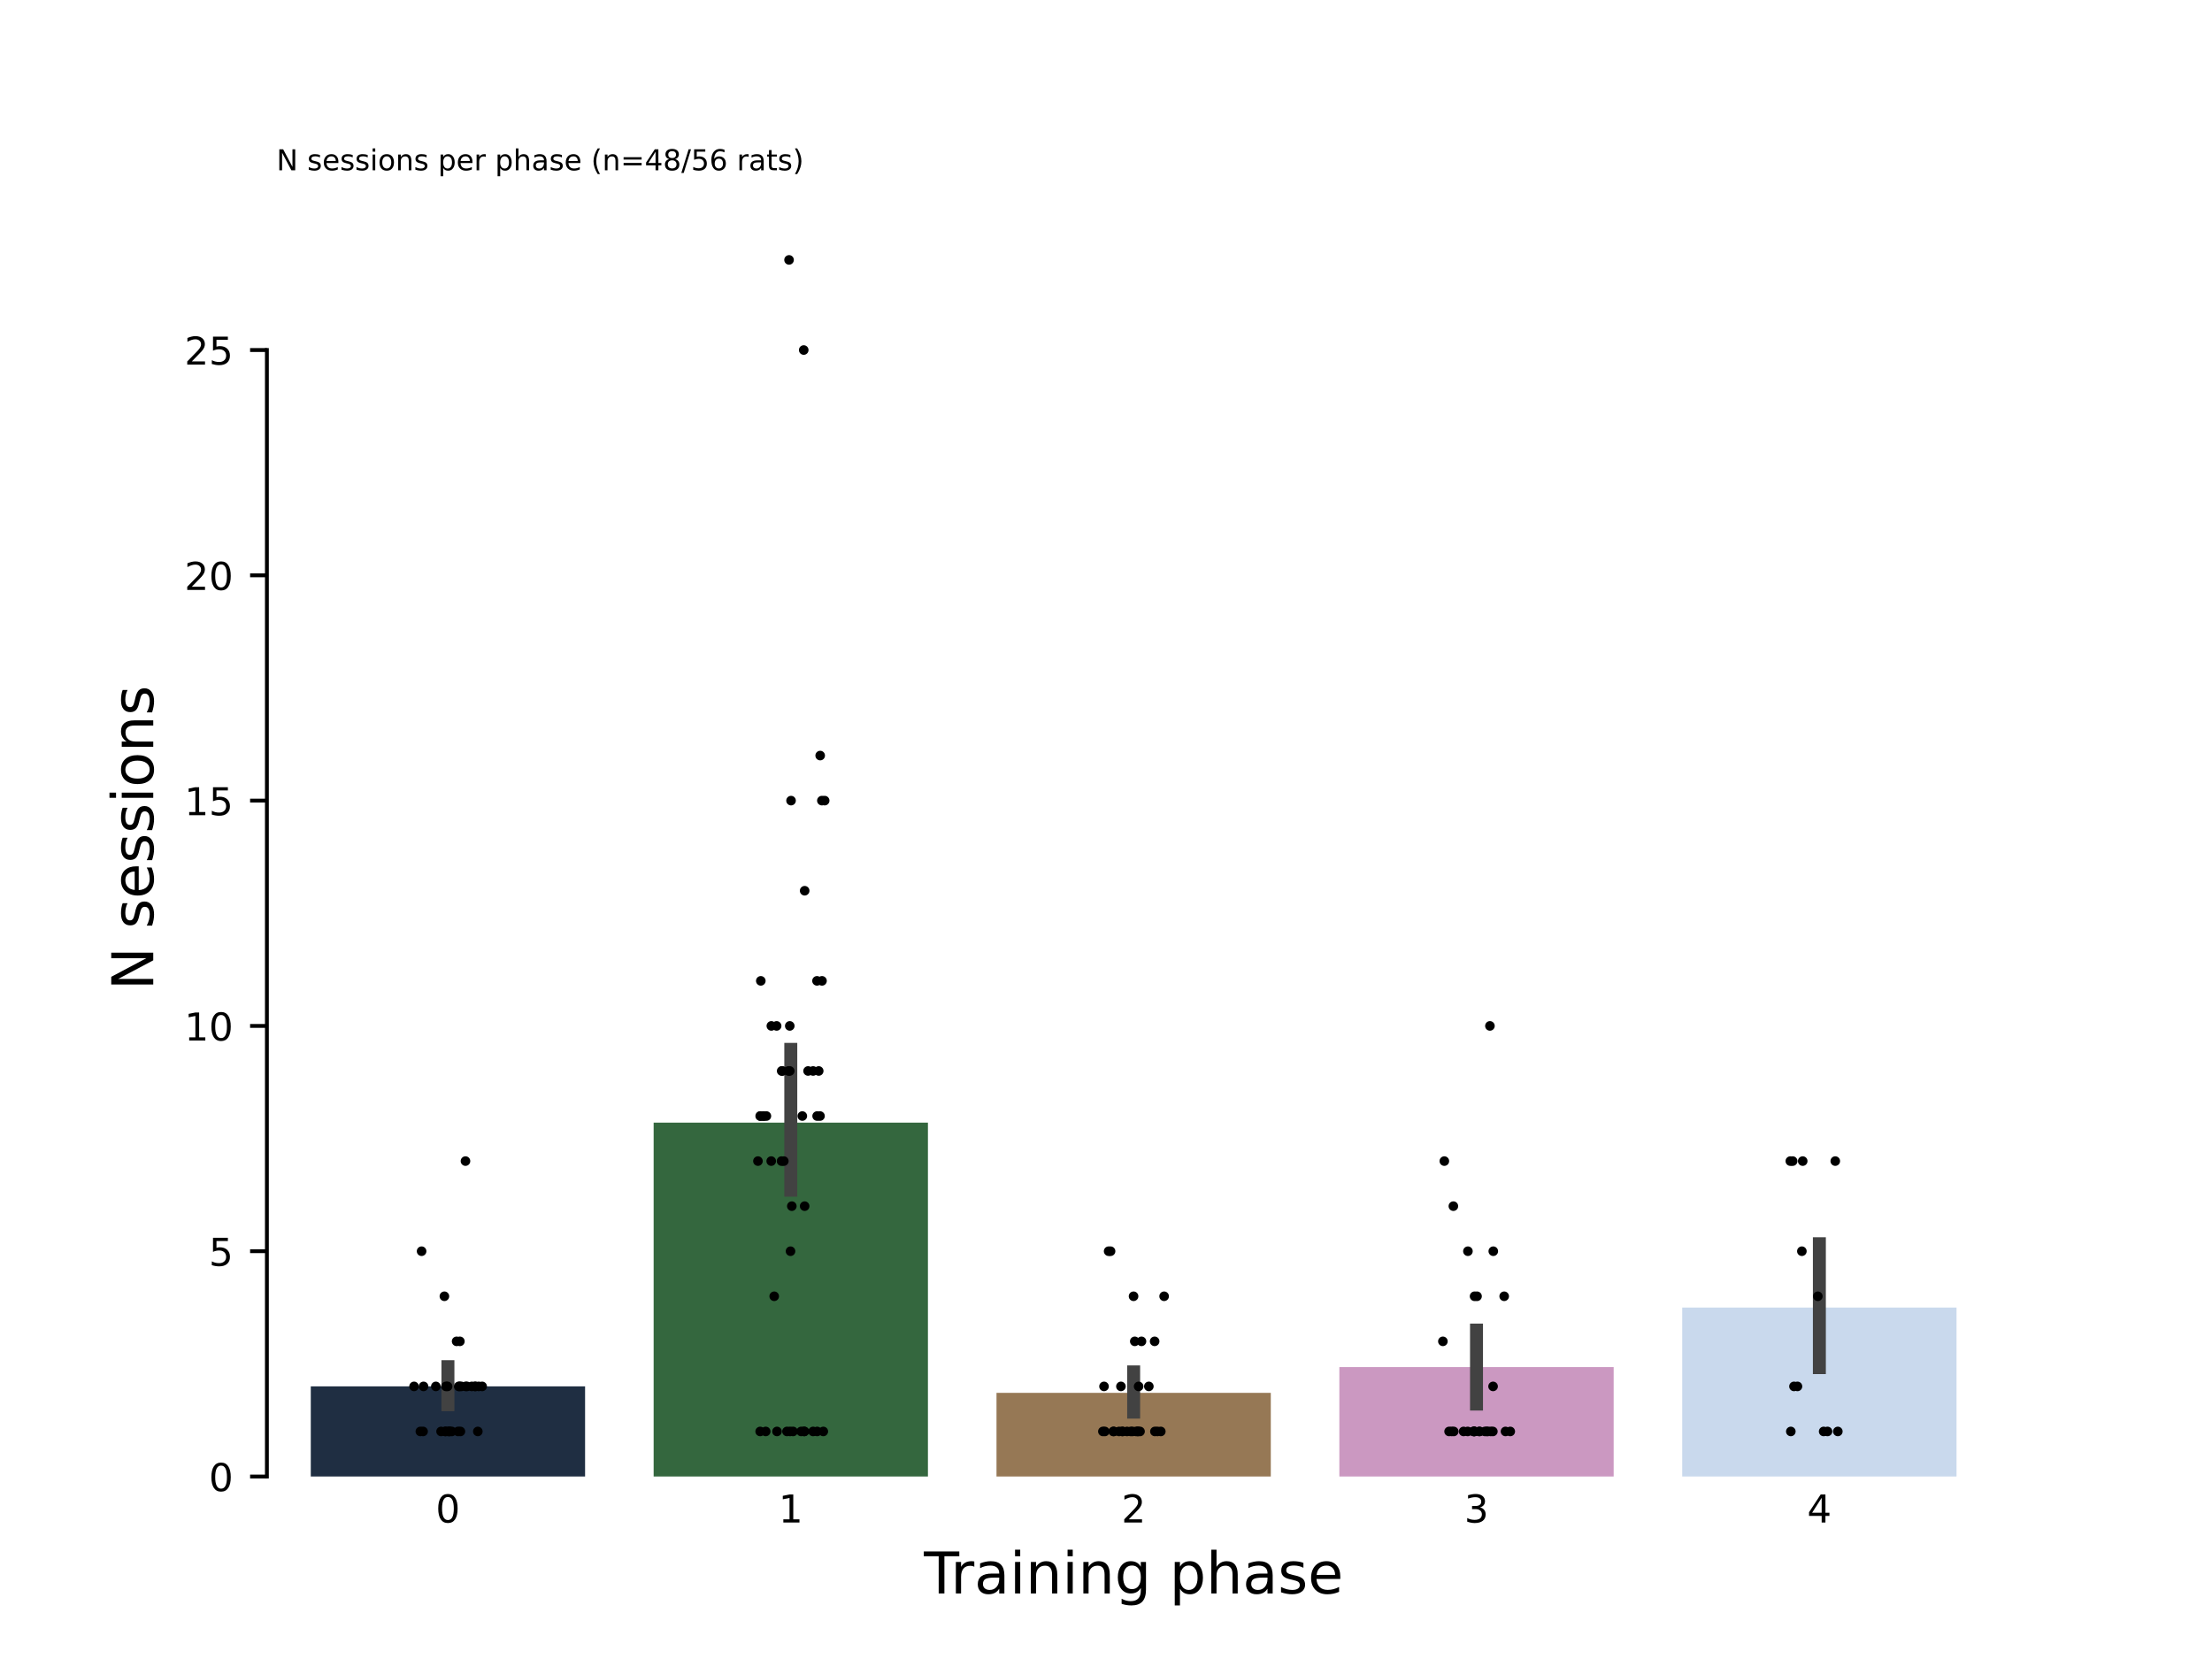 <?xml version="1.0" encoding="utf-8" standalone="no"?>
<!DOCTYPE svg PUBLIC "-//W3C//DTD SVG 1.1//EN"
  "http://www.w3.org/Graphics/SVG/1.1/DTD/svg11.dtd">
<!-- Created with matplotlib (https://matplotlib.org/) -->
<svg height="345.6pt" version="1.1" viewBox="0 0 460.8 345.6" width="460.8pt" xmlns="http://www.w3.org/2000/svg" xmlns:xlink="http://www.w3.org/1999/xlink">
 <defs>
  <style type="text/css">*{stroke-linecap:butt;stroke-linejoin:round;}</style>
 </defs>
 <g id="figure_1">
  <g id="patch_1">
   <path d="M 0 345.6 
L 460.8 345.6 
L 460.8 0 
L 0 0 
z
" style="fill:#ffffff;"/>
  </g>
  <g id="axes_1">
   <g id="patch_2">
    <path d="M 57.6 307.584 
L 414.72 307.584 
L 414.72 41.472 
L 57.6 41.472 
z
" style="fill:#ffffff;"/>
   </g>
   <g id="patch_3">
    <path clip-path="url(#p08236d61b5)" d="M 64.742 307.584 
L 121.882 307.584 
L 121.882 288.811 
L 64.742 288.811 
z
" style="fill:#1f2e42;"/>
   </g>
   <g id="patch_4">
    <path clip-path="url(#p08236d61b5)" d="M 136.166 307.584 
L 193.306 307.584 
L 193.306 233.86 
L 136.166 233.86 
z
" style="fill:#34673e;"/>
   </g>
   <g id="patch_5">
    <path clip-path="url(#p08236d61b5)" d="M 207.59 307.584 
L 264.73 307.584 
L 264.73 290.152 
L 207.59 290.152 
z
" style="fill:#967855;"/>
   </g>
   <g id="patch_6">
    <path clip-path="url(#p08236d61b5)" d="M 279.014 307.584 
L 336.154 307.584 
L 336.154 284.788 
L 279.014 284.788 
z
" style="fill:#cb98c1;"/>
   </g>
   <g id="patch_7">
    <path clip-path="url(#p08236d61b5)" d="M 350.438 307.584 
L 407.578 307.584 
L 407.578 272.384 
L 350.438 272.384 
z
" style="fill:#c9d9ed;"/>
   </g>
   <g id="matplotlib.axis_1">
    <g id="xtick_1">
     <g id="line2d_1"/>
     <g id="text_1">
      <!-- 0 -->
      <g transform="translate(90.767 317.163)scale(0.08 -0.08)">
       <defs>
        <path d="M 31.781 66.406 
Q 24.172 66.406 20.328 58.906 
Q 16.5 51.422 16.5 36.375 
Q 16.5 21.391 20.328 13.891 
Q 24.172 6.391 31.781 6.391 
Q 39.453 6.391 43.281 13.891 
Q 47.125 21.391 47.125 36.375 
Q 47.125 51.422 43.281 58.906 
Q 39.453 66.406 31.781 66.406 
z
M 31.781 74.219 
Q 44.047 74.219 50.516 64.516 
Q 56.984 54.828 56.984 36.375 
Q 56.984 17.969 50.516 8.266 
Q 44.047 -1.422 31.781 -1.422 
Q 19.531 -1.422 13.062 8.266 
Q 6.594 17.969 6.594 36.375 
Q 6.594 54.828 13.062 64.516 
Q 19.531 74.219 31.781 74.219 
z
" id="DejaVuSans-48"/>
       </defs>
       <use xlink:href="#DejaVuSans-48"/>
      </g>
     </g>
    </g>
    <g id="xtick_2">
     <g id="line2d_2"/>
     <g id="text_2">
      <!-- 1 -->
      <g transform="translate(162.191 317.163)scale(0.08 -0.08)">
       <defs>
        <path d="M 12.406 8.297 
L 28.516 8.297 
L 28.516 63.922 
L 10.984 60.406 
L 10.984 69.391 
L 28.422 72.906 
L 38.281 72.906 
L 38.281 8.297 
L 54.391 8.297 
L 54.391 0 
L 12.406 0 
z
" id="DejaVuSans-49"/>
       </defs>
       <use xlink:href="#DejaVuSans-49"/>
      </g>
     </g>
    </g>
    <g id="xtick_3">
     <g id="line2d_3"/>
     <g id="text_3">
      <!-- 2 -->
      <g transform="translate(233.615 317.163)scale(0.08 -0.08)">
       <defs>
        <path d="M 19.188 8.297 
L 53.609 8.297 
L 53.609 0 
L 7.328 0 
L 7.328 8.297 
Q 12.938 14.109 22.625 23.891 
Q 32.328 33.688 34.812 36.531 
Q 39.547 41.844 41.422 45.531 
Q 43.312 49.219 43.312 52.781 
Q 43.312 58.594 39.234 62.25 
Q 35.156 65.922 28.609 65.922 
Q 23.969 65.922 18.812 64.312 
Q 13.672 62.703 7.812 59.422 
L 7.812 69.391 
Q 13.766 71.781 18.938 73 
Q 24.125 74.219 28.422 74.219 
Q 39.75 74.219 46.484 68.547 
Q 53.219 62.891 53.219 53.422 
Q 53.219 48.922 51.531 44.891 
Q 49.859 40.875 45.406 35.406 
Q 44.188 33.984 37.641 27.219 
Q 31.109 20.453 19.188 8.297 
z
" id="DejaVuSans-50"/>
       </defs>
       <use xlink:href="#DejaVuSans-50"/>
      </g>
     </g>
    </g>
    <g id="xtick_4">
     <g id="line2d_4"/>
     <g id="text_4">
      <!-- 3 -->
      <g transform="translate(305.039 317.163)scale(0.08 -0.08)">
       <defs>
        <path d="M 40.578 39.312 
Q 47.656 37.797 51.625 33 
Q 55.609 28.219 55.609 21.188 
Q 55.609 10.406 48.188 4.484 
Q 40.766 -1.422 27.094 -1.422 
Q 22.516 -1.422 17.656 -0.516 
Q 12.797 0.391 7.625 2.203 
L 7.625 11.719 
Q 11.719 9.328 16.594 8.109 
Q 21.484 6.891 26.812 6.891 
Q 36.078 6.891 40.938 10.547 
Q 45.797 14.203 45.797 21.188 
Q 45.797 27.641 41.281 31.266 
Q 36.766 34.906 28.719 34.906 
L 20.219 34.906 
L 20.219 43.016 
L 29.109 43.016 
Q 36.375 43.016 40.234 45.922 
Q 44.094 48.828 44.094 54.297 
Q 44.094 59.906 40.109 62.906 
Q 36.141 65.922 28.719 65.922 
Q 24.656 65.922 20.016 65.031 
Q 15.375 64.156 9.812 62.312 
L 9.812 71.094 
Q 15.438 72.656 20.344 73.438 
Q 25.25 74.219 29.594 74.219 
Q 40.828 74.219 47.359 69.109 
Q 53.906 64.016 53.906 55.328 
Q 53.906 49.266 50.438 45.094 
Q 46.969 40.922 40.578 39.312 
z
" id="DejaVuSans-51"/>
       </defs>
       <use xlink:href="#DejaVuSans-51"/>
      </g>
     </g>
    </g>
    <g id="xtick_5">
     <g id="line2d_5"/>
     <g id="text_5">
      <!-- 4 -->
      <g transform="translate(376.463 317.163)scale(0.08 -0.08)">
       <defs>
        <path d="M 37.797 64.312 
L 12.891 25.391 
L 37.797 25.391 
z
M 35.203 72.906 
L 47.609 72.906 
L 47.609 25.391 
L 58.016 25.391 
L 58.016 17.188 
L 47.609 17.188 
L 47.609 0 
L 37.797 0 
L 37.797 17.188 
L 4.891 17.188 
L 4.891 26.703 
z
" id="DejaVuSans-52"/>
       </defs>
       <use xlink:href="#DejaVuSans-52"/>
      </g>
     </g>
    </g>
    <g id="text_6">
     <!-- Training phase -->
     <g transform="translate(192.476 331.945)scale(0.12 -0.12)">
      <defs>
       <path d="M -0.297 72.906 
L 61.375 72.906 
L 61.375 64.594 
L 35.5 64.594 
L 35.5 0 
L 25.594 0 
L 25.594 64.594 
L -0.297 64.594 
z
" id="DejaVuSans-84"/>
       <path d="M 41.109 46.297 
Q 39.594 47.172 37.812 47.578 
Q 36.031 48 33.891 48 
Q 26.266 48 22.188 43.047 
Q 18.109 38.094 18.109 28.812 
L 18.109 0 
L 9.078 0 
L 9.078 54.688 
L 18.109 54.688 
L 18.109 46.188 
Q 20.953 51.172 25.484 53.578 
Q 30.031 56 36.531 56 
Q 37.453 56 38.578 55.875 
Q 39.703 55.766 41.062 55.516 
z
" id="DejaVuSans-114"/>
       <path d="M 34.281 27.484 
Q 23.391 27.484 19.188 25 
Q 14.984 22.516 14.984 16.5 
Q 14.984 11.719 18.141 8.906 
Q 21.297 6.109 26.703 6.109 
Q 34.188 6.109 38.703 11.406 
Q 43.219 16.703 43.219 25.484 
L 43.219 27.484 
z
M 52.203 31.203 
L 52.203 0 
L 43.219 0 
L 43.219 8.297 
Q 40.141 3.328 35.547 0.953 
Q 30.953 -1.422 24.312 -1.422 
Q 15.922 -1.422 10.953 3.297 
Q 6 8.016 6 15.922 
Q 6 25.141 12.172 29.828 
Q 18.359 34.516 30.609 34.516 
L 43.219 34.516 
L 43.219 35.406 
Q 43.219 41.609 39.141 45 
Q 35.062 48.391 27.688 48.391 
Q 23 48.391 18.547 47.266 
Q 14.109 46.141 10.016 43.891 
L 10.016 52.203 
Q 14.938 54.109 19.578 55.047 
Q 24.219 56 28.609 56 
Q 40.484 56 46.344 49.844 
Q 52.203 43.703 52.203 31.203 
z
" id="DejaVuSans-97"/>
       <path d="M 9.422 54.688 
L 18.406 54.688 
L 18.406 0 
L 9.422 0 
z
M 9.422 75.984 
L 18.406 75.984 
L 18.406 64.594 
L 9.422 64.594 
z
" id="DejaVuSans-105"/>
       <path d="M 54.891 33.016 
L 54.891 0 
L 45.906 0 
L 45.906 32.719 
Q 45.906 40.484 42.875 44.328 
Q 39.844 48.188 33.797 48.188 
Q 26.516 48.188 22.312 43.547 
Q 18.109 38.922 18.109 30.906 
L 18.109 0 
L 9.078 0 
L 9.078 54.688 
L 18.109 54.688 
L 18.109 46.188 
Q 21.344 51.125 25.703 53.562 
Q 30.078 56 35.797 56 
Q 45.219 56 50.047 50.172 
Q 54.891 44.344 54.891 33.016 
z
" id="DejaVuSans-110"/>
       <path d="M 45.406 27.984 
Q 45.406 37.75 41.375 43.109 
Q 37.359 48.484 30.078 48.484 
Q 22.859 48.484 18.828 43.109 
Q 14.797 37.75 14.797 27.984 
Q 14.797 18.266 18.828 12.891 
Q 22.859 7.516 30.078 7.516 
Q 37.359 7.516 41.375 12.891 
Q 45.406 18.266 45.406 27.984 
z
M 54.391 6.781 
Q 54.391 -7.172 48.188 -13.984 
Q 42 -20.797 29.203 -20.797 
Q 24.469 -20.797 20.266 -20.094 
Q 16.062 -19.391 12.109 -17.922 
L 12.109 -9.188 
Q 16.062 -11.328 19.922 -12.344 
Q 23.781 -13.375 27.781 -13.375 
Q 36.625 -13.375 41.016 -8.766 
Q 45.406 -4.156 45.406 5.172 
L 45.406 9.625 
Q 42.625 4.781 38.281 2.391 
Q 33.938 0 27.875 0 
Q 17.828 0 11.672 7.656 
Q 5.516 15.328 5.516 27.984 
Q 5.516 40.672 11.672 48.328 
Q 17.828 56 27.875 56 
Q 33.938 56 38.281 53.609 
Q 42.625 51.219 45.406 46.391 
L 45.406 54.688 
L 54.391 54.688 
z
" id="DejaVuSans-103"/>
       <path id="DejaVuSans-32"/>
       <path d="M 18.109 8.203 
L 18.109 -20.797 
L 9.078 -20.797 
L 9.078 54.688 
L 18.109 54.688 
L 18.109 46.391 
Q 20.953 51.266 25.266 53.625 
Q 29.594 56 35.594 56 
Q 45.562 56 51.781 48.094 
Q 58.016 40.188 58.016 27.297 
Q 58.016 14.406 51.781 6.484 
Q 45.562 -1.422 35.594 -1.422 
Q 29.594 -1.422 25.266 0.953 
Q 20.953 3.328 18.109 8.203 
z
M 48.688 27.297 
Q 48.688 37.203 44.609 42.844 
Q 40.531 48.484 33.406 48.484 
Q 26.266 48.484 22.188 42.844 
Q 18.109 37.203 18.109 27.297 
Q 18.109 17.391 22.188 11.75 
Q 26.266 6.109 33.406 6.109 
Q 40.531 6.109 44.609 11.75 
Q 48.688 17.391 48.688 27.297 
z
" id="DejaVuSans-112"/>
       <path d="M 54.891 33.016 
L 54.891 0 
L 45.906 0 
L 45.906 32.719 
Q 45.906 40.484 42.875 44.328 
Q 39.844 48.188 33.797 48.188 
Q 26.516 48.188 22.312 43.547 
Q 18.109 38.922 18.109 30.906 
L 18.109 0 
L 9.078 0 
L 9.078 75.984 
L 18.109 75.984 
L 18.109 46.188 
Q 21.344 51.125 25.703 53.562 
Q 30.078 56 35.797 56 
Q 45.219 56 50.047 50.172 
Q 54.891 44.344 54.891 33.016 
z
" id="DejaVuSans-104"/>
       <path d="M 44.281 53.078 
L 44.281 44.578 
Q 40.484 46.531 36.375 47.5 
Q 32.281 48.484 27.875 48.484 
Q 21.188 48.484 17.844 46.438 
Q 14.5 44.391 14.5 40.281 
Q 14.5 37.156 16.891 35.375 
Q 19.281 33.594 26.516 31.984 
L 29.594 31.297 
Q 39.156 29.25 43.188 25.516 
Q 47.219 21.781 47.219 15.094 
Q 47.219 7.469 41.188 3.016 
Q 35.156 -1.422 24.609 -1.422 
Q 20.219 -1.422 15.453 -0.562 
Q 10.688 0.297 5.422 2 
L 5.422 11.281 
Q 10.406 8.688 15.234 7.391 
Q 20.062 6.109 24.812 6.109 
Q 31.156 6.109 34.562 8.281 
Q 37.984 10.453 37.984 14.406 
Q 37.984 18.062 35.516 20.016 
Q 33.062 21.969 24.703 23.781 
L 21.578 24.516 
Q 13.234 26.266 9.516 29.906 
Q 5.812 33.547 5.812 39.891 
Q 5.812 47.609 11.281 51.797 
Q 16.75 56 26.812 56 
Q 31.781 56 36.172 55.266 
Q 40.578 54.547 44.281 53.078 
z
" id="DejaVuSans-115"/>
       <path d="M 56.203 29.594 
L 56.203 25.203 
L 14.891 25.203 
Q 15.484 15.922 20.484 11.062 
Q 25.484 6.203 34.422 6.203 
Q 39.594 6.203 44.453 7.469 
Q 49.312 8.734 54.109 11.281 
L 54.109 2.781 
Q 49.266 0.734 44.188 -0.344 
Q 39.109 -1.422 33.891 -1.422 
Q 20.797 -1.422 13.156 6.188 
Q 5.516 13.812 5.516 26.812 
Q 5.516 40.234 12.766 48.109 
Q 20.016 56 32.328 56 
Q 43.359 56 49.781 48.891 
Q 56.203 41.797 56.203 29.594 
z
M 47.219 32.234 
Q 47.125 39.594 43.094 43.984 
Q 39.062 48.391 32.422 48.391 
Q 24.906 48.391 20.391 44.141 
Q 15.875 39.891 15.188 32.172 
z
" id="DejaVuSans-101"/>
      </defs>
      <use xlink:href="#DejaVuSans-84"/>
      <use x="46.334" xlink:href="#DejaVuSans-114"/>
      <use x="87.447" xlink:href="#DejaVuSans-97"/>
      <use x="148.727" xlink:href="#DejaVuSans-105"/>
      <use x="176.51" xlink:href="#DejaVuSans-110"/>
      <use x="239.889" xlink:href="#DejaVuSans-105"/>
      <use x="267.672" xlink:href="#DejaVuSans-110"/>
      <use x="331.051" xlink:href="#DejaVuSans-103"/>
      <use x="394.527" xlink:href="#DejaVuSans-32"/>
      <use x="426.314" xlink:href="#DejaVuSans-112"/>
      <use x="489.791" xlink:href="#DejaVuSans-104"/>
      <use x="553.17" xlink:href="#DejaVuSans-97"/>
      <use x="614.449" xlink:href="#DejaVuSans-115"/>
      <use x="666.549" xlink:href="#DejaVuSans-101"/>
     </g>
    </g>
   </g>
   <g id="matplotlib.axis_2">
    <g id="ytick_1">
     <g id="line2d_6">
      <defs>
       <path d="M 0 0 
L -3.5 0 
" id="m9205bef505" style="stroke:#000000;stroke-width:0.8;"/>
      </defs>
      <g>
       <use style="stroke:#000000;stroke-width:0.8;" x="55.6" xlink:href="#m9205bef505" y="307.584"/>
      </g>
     </g>
     <g id="text_7">
      <!-- 0 -->
      <g transform="translate(43.51 310.623)scale(0.08 -0.08)">
       <use xlink:href="#DejaVuSans-48"/>
      </g>
     </g>
    </g>
    <g id="ytick_2">
     <g id="line2d_7">
      <g>
       <use style="stroke:#000000;stroke-width:0.8;" x="55.6" xlink:href="#m9205bef505" y="260.651"/>
      </g>
     </g>
     <g id="text_8">
      <!-- 5 -->
      <g transform="translate(43.51 263.69)scale(0.08 -0.08)">
       <defs>
        <path d="M 10.797 72.906 
L 49.516 72.906 
L 49.516 64.594 
L 19.828 64.594 
L 19.828 46.734 
Q 21.969 47.469 24.109 47.828 
Q 26.266 48.188 28.422 48.188 
Q 40.625 48.188 47.75 41.5 
Q 54.891 34.812 54.891 23.391 
Q 54.891 11.625 47.562 5.094 
Q 40.234 -1.422 26.906 -1.422 
Q 22.312 -1.422 17.547 -0.641 
Q 12.797 0.141 7.719 1.703 
L 7.719 11.625 
Q 12.109 9.234 16.797 8.062 
Q 21.484 6.891 26.703 6.891 
Q 35.156 6.891 40.078 11.328 
Q 45.016 15.766 45.016 23.391 
Q 45.016 31 40.078 35.438 
Q 35.156 39.891 26.703 39.891 
Q 22.75 39.891 18.812 39.016 
Q 14.891 38.141 10.797 36.281 
z
" id="DejaVuSans-53"/>
       </defs>
       <use xlink:href="#DejaVuSans-53"/>
      </g>
     </g>
    </g>
    <g id="ytick_3">
     <g id="line2d_8">
      <g>
       <use style="stroke:#000000;stroke-width:0.8;" x="55.6" xlink:href="#m9205bef505" y="213.717"/>
      </g>
     </g>
     <g id="text_9">
      <!-- 10 -->
      <g transform="translate(38.42 216.757)scale(0.08 -0.08)">
       <use xlink:href="#DejaVuSans-49"/>
       <use x="63.623" xlink:href="#DejaVuSans-48"/>
      </g>
     </g>
    </g>
    <g id="ytick_4">
     <g id="line2d_9">
      <g>
       <use style="stroke:#000000;stroke-width:0.8;" x="55.6" xlink:href="#m9205bef505" y="166.784"/>
      </g>
     </g>
     <g id="text_10">
      <!-- 15 -->
      <g transform="translate(38.42 169.823)scale(0.08 -0.08)">
       <use xlink:href="#DejaVuSans-49"/>
       <use x="63.623" xlink:href="#DejaVuSans-53"/>
      </g>
     </g>
    </g>
    <g id="ytick_5">
     <g id="line2d_10">
      <g>
       <use style="stroke:#000000;stroke-width:0.8;" x="55.6" xlink:href="#m9205bef505" y="119.851"/>
      </g>
     </g>
     <g id="text_11">
      <!-- 20 -->
      <g transform="translate(38.42 122.89)scale(0.08 -0.08)">
       <use xlink:href="#DejaVuSans-50"/>
       <use x="63.623" xlink:href="#DejaVuSans-48"/>
      </g>
     </g>
    </g>
    <g id="ytick_6">
     <g id="line2d_11">
      <g>
       <use style="stroke:#000000;stroke-width:0.8;" x="55.6" xlink:href="#m9205bef505" y="72.917"/>
      </g>
     </g>
     <g id="text_12">
      <!-- 25 -->
      <g transform="translate(38.42 75.957)scale(0.08 -0.08)">
       <use xlink:href="#DejaVuSans-50"/>
       <use x="63.623" xlink:href="#DejaVuSans-53"/>
      </g>
     </g>
    </g>
    <g id="text_13">
     <!-- N sessions -->
     <g transform="translate(31.924 206.259)rotate(-90)scale(0.12 -0.12)">
      <defs>
       <path d="M 9.812 72.906 
L 23.094 72.906 
L 55.422 11.922 
L 55.422 72.906 
L 64.984 72.906 
L 64.984 0 
L 51.703 0 
L 19.391 60.984 
L 19.391 0 
L 9.812 0 
z
" id="DejaVuSans-78"/>
       <path d="M 30.609 48.391 
Q 23.391 48.391 19.188 42.75 
Q 14.984 37.109 14.984 27.297 
Q 14.984 17.484 19.156 11.844 
Q 23.344 6.203 30.609 6.203 
Q 37.797 6.203 41.984 11.859 
Q 46.188 17.531 46.188 27.297 
Q 46.188 37.016 41.984 42.703 
Q 37.797 48.391 30.609 48.391 
z
M 30.609 56 
Q 42.328 56 49.016 48.375 
Q 55.719 40.766 55.719 27.297 
Q 55.719 13.875 49.016 6.219 
Q 42.328 -1.422 30.609 -1.422 
Q 18.844 -1.422 12.172 6.219 
Q 5.516 13.875 5.516 27.297 
Q 5.516 40.766 12.172 48.375 
Q 18.844 56 30.609 56 
z
" id="DejaVuSans-111"/>
      </defs>
      <use xlink:href="#DejaVuSans-78"/>
      <use x="74.805" xlink:href="#DejaVuSans-32"/>
      <use x="106.592" xlink:href="#DejaVuSans-115"/>
      <use x="158.691" xlink:href="#DejaVuSans-101"/>
      <use x="220.215" xlink:href="#DejaVuSans-115"/>
      <use x="272.314" xlink:href="#DejaVuSans-115"/>
      <use x="324.414" xlink:href="#DejaVuSans-105"/>
      <use x="352.197" xlink:href="#DejaVuSans-111"/>
      <use x="413.379" xlink:href="#DejaVuSans-110"/>
      <use x="476.758" xlink:href="#DejaVuSans-115"/>
     </g>
    </g>
   </g>
   <g id="line2d_12">
    <path clip-path="url(#p08236d61b5)" d="M 93.312 292.624 
L 93.312 284.704 
" style="fill:none;stroke:#424242;stroke-linecap:square;stroke-width:2.7;"/>
   </g>
   <g id="line2d_13">
    <path clip-path="url(#p08236d61b5)" d="M 164.736 247.94 
L 164.736 218.601 
" style="fill:none;stroke:#424242;stroke-linecap:square;stroke-width:2.7;"/>
   </g>
   <g id="line2d_14">
    <path clip-path="url(#p08236d61b5)" d="M 236.16 294.174 
L 236.16 285.794 
" style="fill:none;stroke:#424242;stroke-linecap:square;stroke-width:2.7;"/>
   </g>
   <g id="line2d_15">
    <path clip-path="url(#p08236d61b5)" d="M 307.584 292.498 
L 307.584 277.077 
" style="fill:none;stroke:#424242;stroke-linecap:square;stroke-width:2.7;"/>
   </g>
   <g id="line2d_16">
    <path clip-path="url(#p08236d61b5)" d="M 379.008 284.9 
L 379.008 259.086 
" style="fill:none;stroke:#424242;stroke-linecap:square;stroke-width:2.7;"/>
   </g>
   <g id="patch_8">
    <path d="M 55.6 307.584 
L 55.6 72.917 
" style="fill:none;stroke:#000000;stroke-linecap:square;stroke-linejoin:miter;stroke-width:0.8;"/>
   </g>
   <g id="PathCollection_1">
    <defs>
     <path d="M 0 1 
C 0.265 1 0.52 0.895 0.707 0.707 
C 0.895 0.52 1 0.265 1 -0 
C 1 -0.265 0.895 -0.52 0.707 -0.707 
C 0.52 -0.895 0.265 -1 0 -1 
C -0.265 -1 -0.52 -0.895 -0.707 -0.707 
C -0.895 -0.52 -1 -0.265 -1 0 
C -1 0.265 -0.895 0.52 -0.707 0.707 
C -0.52 0.895 -0.265 1 0 1 
z
" id="C0_0_9418a2919b"/>
    </defs>
    <g clip-path="url(#p08236d61b5)">
     <use x="87.571" xlink:href="#C0_0_9418a2919b" y="298.197"/>
    </g>
    <g clip-path="url(#p08236d61b5)">
     <use x="94.115" xlink:href="#C0_0_9418a2919b" y="298.197"/>
    </g>
    <g clip-path="url(#p08236d61b5)">
     <use x="95.913" xlink:href="#C0_0_9418a2919b" y="298.197"/>
    </g>
    <g clip-path="url(#p08236d61b5)">
     <use x="93.24" xlink:href="#C0_0_9418a2919b" y="288.811"/>
    </g>
    <g clip-path="url(#p08236d61b5)">
     <use x="96.99" xlink:href="#C0_0_9418a2919b" y="288.811"/>
    </g>
    <g clip-path="url(#p08236d61b5)">
     <use x="90.794" xlink:href="#C0_0_9418a2919b" y="288.811"/>
    </g>
    <g clip-path="url(#p08236d61b5)">
     <use x="92.735" xlink:href="#C0_0_9418a2919b" y="298.197"/>
    </g>
    <g clip-path="url(#p08236d61b5)">
     <use x="100.442" xlink:href="#C0_0_9418a2919b" y="288.811"/>
    </g>
    <g clip-path="url(#p08236d61b5)">
     <use x="97.289" xlink:href="#C0_0_9418a2919b" y="288.811"/>
    </g>
    <g clip-path="url(#p08236d61b5)">
     <use x="88.137" xlink:href="#C0_0_9418a2919b" y="298.197"/>
    </g>
    <g clip-path="url(#p08236d61b5)">
     <use x="99.538" xlink:href="#C0_0_9418a2919b" y="298.197"/>
    </g>
    <g clip-path="url(#p08236d61b5)">
     <use x="92.833" xlink:href="#C0_0_9418a2919b" y="298.197"/>
    </g>
    <g clip-path="url(#p08236d61b5)">
     <use x="99.726" xlink:href="#C0_0_9418a2919b" y="288.811"/>
    </g>
    <g clip-path="url(#p08236d61b5)">
     <use x="98.932" xlink:href="#C0_0_9418a2919b" y="288.811"/>
    </g>
    <g clip-path="url(#p08236d61b5)">
     <use x="91.884" xlink:href="#C0_0_9418a2919b" y="298.197"/>
    </g>
    <g clip-path="url(#p08236d61b5)">
     <use x="87.826" xlink:href="#C0_0_9418a2919b" y="260.651"/>
    </g>
    <g clip-path="url(#p08236d61b5)">
     <use x="95.561" xlink:href="#C0_0_9418a2919b" y="288.811"/>
    </g>
    <g clip-path="url(#p08236d61b5)">
     <use x="95.802" xlink:href="#C0_0_9418a2919b" y="279.424"/>
    </g>
    <g clip-path="url(#p08236d61b5)">
     <use x="92.577" xlink:href="#C0_0_9418a2919b" y="270.037"/>
    </g>
    <g clip-path="url(#p08236d61b5)">
     <use x="99.068" xlink:href="#C0_0_9418a2919b" y="288.811"/>
    </g>
    <g clip-path="url(#p08236d61b5)">
     <use x="96.097" xlink:href="#C0_0_9418a2919b" y="288.811"/>
    </g>
    <g clip-path="url(#p08236d61b5)">
     <use x="96.968" xlink:href="#C0_0_9418a2919b" y="241.877"/>
    </g>
    <g clip-path="url(#p08236d61b5)">
     <use x="92.902" xlink:href="#C0_0_9418a2919b" y="288.811"/>
    </g>
    <g clip-path="url(#p08236d61b5)">
     <use x="88.231" xlink:href="#C0_0_9418a2919b" y="288.811"/>
    </g>
    <g clip-path="url(#p08236d61b5)">
     <use x="95.74" xlink:href="#C0_0_9418a2919b" y="288.811"/>
    </g>
    <g clip-path="url(#p08236d61b5)">
     <use x="93.584" xlink:href="#C0_0_9418a2919b" y="298.197"/>
    </g>
    <g clip-path="url(#p08236d61b5)">
     <use x="95.418" xlink:href="#C0_0_9418a2919b" y="298.197"/>
    </g>
    <g clip-path="url(#p08236d61b5)">
     <use x="93.704" xlink:href="#C0_0_9418a2919b" y="298.197"/>
    </g>
    <g clip-path="url(#p08236d61b5)">
     <use x="93.351" xlink:href="#C0_0_9418a2919b" y="298.197"/>
    </g>
    <g clip-path="url(#p08236d61b5)">
     <use x="95.123" xlink:href="#C0_0_9418a2919b" y="279.424"/>
    </g>
    <g clip-path="url(#p08236d61b5)">
     <use x="86.255" xlink:href="#C0_0_9418a2919b" y="288.811"/>
    </g>
    <g clip-path="url(#p08236d61b5)">
     <use x="98.285" xlink:href="#C0_0_9418a2919b" y="288.811"/>
    </g>
   </g>
   <g id="PathCollection_2">
    <defs>
     <path d="M 0 1 
C 0.265 1 0.52 0.895 0.707 0.707 
C 0.895 0.52 1 0.265 1 -0 
C 1 -0.265 0.895 -0.52 0.707 -0.707 
C 0.52 -0.895 0.265 -1 0 -1 
C -0.265 -1 -0.52 -0.895 -0.707 -0.707 
C -0.895 -0.52 -1 -0.265 -1 0 
C -1 0.265 -0.895 0.52 -0.707 0.707 
C -0.52 0.895 -0.265 1 0 1 
z
" id="C1_0_543591117a"/>
    </defs>
    <g clip-path="url(#p08236d61b5)">
     <use x="170.236" xlink:href="#C1_0_543591117a" y="298.197"/>
    </g>
    <g clip-path="url(#p08236d61b5)">
     <use x="161.861" xlink:href="#C1_0_543591117a" y="298.197"/>
    </g>
    <g clip-path="url(#p08236d61b5)">
     <use x="159.514" xlink:href="#C1_0_543591117a" y="298.197"/>
    </g>
    <g clip-path="url(#p08236d61b5)">
     <use x="167.481" xlink:href="#C1_0_543591117a" y="298.197"/>
    </g>
    <g clip-path="url(#p08236d61b5)">
     <use x="163.943" xlink:href="#C1_0_543591117a" y="298.197"/>
    </g>
    <g clip-path="url(#p08236d61b5)">
     <use x="164.593" xlink:href="#C1_0_543591117a" y="298.197"/>
    </g>
    <g clip-path="url(#p08236d61b5)">
     <use x="169.377" xlink:href="#C1_0_543591117a" y="298.197"/>
    </g>
    <g clip-path="url(#p08236d61b5)">
     <use x="171.508" xlink:href="#C1_0_543591117a" y="298.197"/>
    </g>
    <g clip-path="url(#p08236d61b5)">
     <use x="167.597" xlink:href="#C1_0_543591117a" y="298.197"/>
    </g>
    <g clip-path="url(#p08236d61b5)">
     <use x="165.213" xlink:href="#C1_0_543591117a" y="298.197"/>
    </g>
    <g clip-path="url(#p08236d61b5)">
     <use x="158.357" xlink:href="#C1_0_543591117a" y="298.197"/>
    </g>
    <g clip-path="url(#p08236d61b5)">
     <use x="166.902" xlink:href="#C1_0_543591117a" y="298.197"/>
    </g>
    <g clip-path="url(#p08236d61b5)">
     <use x="158.361" xlink:href="#C1_0_543591117a" y="232.491"/>
    </g>
    <g clip-path="url(#p08236d61b5)">
     <use x="169.381" xlink:href="#C1_0_543591117a" y="223.104"/>
    </g>
    <g clip-path="url(#p08236d61b5)">
     <use x="162.976" xlink:href="#C1_0_543591117a" y="223.104"/>
    </g>
    <g clip-path="url(#p08236d61b5)">
     <use x="160.66" xlink:href="#C1_0_543591117a" y="241.877"/>
    </g>
    <g clip-path="url(#p08236d61b5)">
     <use x="171.796" xlink:href="#C1_0_543591117a" y="166.784"/>
    </g>
    <g clip-path="url(#p08236d61b5)">
     <use x="167.621" xlink:href="#C1_0_543591117a" y="251.264"/>
    </g>
    <g clip-path="url(#p08236d61b5)">
     <use x="170.553" xlink:href="#C1_0_543591117a" y="223.104"/>
    </g>
    <g clip-path="url(#p08236d61b5)">
     <use x="170.823" xlink:href="#C1_0_543591117a" y="232.491"/>
    </g>
    <g clip-path="url(#p08236d61b5)">
     <use x="167.626" xlink:href="#C1_0_543591117a" y="185.557"/>
    </g>
    <g clip-path="url(#p08236d61b5)">
     <use x="170.196" xlink:href="#C1_0_543591117a" y="204.331"/>
    </g>
    <g clip-path="url(#p08236d61b5)">
     <use x="159.653" xlink:href="#C1_0_543591117a" y="232.491"/>
    </g>
    <g clip-path="url(#p08236d61b5)">
     <use x="167.432" xlink:href="#C1_0_543591117a" y="72.917"/>
    </g>
    <g clip-path="url(#p08236d61b5)">
     <use x="171.238" xlink:href="#C1_0_543591117a" y="204.331"/>
    </g>
    <g clip-path="url(#p08236d61b5)">
     <use x="164.515" xlink:href="#C1_0_543591117a" y="223.104"/>
    </g>
    <g clip-path="url(#p08236d61b5)">
     <use x="164.262" xlink:href="#C1_0_543591117a" y="223.104"/>
    </g>
    <g clip-path="url(#p08236d61b5)">
     <use x="162.807" xlink:href="#C1_0_543591117a" y="241.877"/>
    </g>
    <g clip-path="url(#p08236d61b5)">
     <use x="164.789" xlink:href="#C1_0_543591117a" y="166.784"/>
    </g>
    <g clip-path="url(#p08236d61b5)">
     <use x="161.284" xlink:href="#C1_0_543591117a" y="270.037"/>
    </g>
    <g clip-path="url(#p08236d61b5)">
     <use x="164.524" xlink:href="#C1_0_543591117a" y="213.717"/>
    </g>
    <g clip-path="url(#p08236d61b5)">
     <use x="158.98" xlink:href="#C1_0_543591117a" y="232.491"/>
    </g>
    <g clip-path="url(#p08236d61b5)">
     <use x="170.86" xlink:href="#C1_0_543591117a" y="157.397"/>
    </g>
    <g clip-path="url(#p08236d61b5)">
     <use x="164.679" xlink:href="#C1_0_543591117a" y="260.651"/>
    </g>
    <g clip-path="url(#p08236d61b5)">
     <use x="163.286" xlink:href="#C1_0_543591117a" y="241.877"/>
    </g>
    <g clip-path="url(#p08236d61b5)">
     <use x="160.686" xlink:href="#C1_0_543591117a" y="213.717"/>
    </g>
    <g clip-path="url(#p08236d61b5)">
     <use x="168.337" xlink:href="#C1_0_543591117a" y="223.104"/>
    </g>
    <g clip-path="url(#p08236d61b5)">
     <use x="171.211" xlink:href="#C1_0_543591117a" y="166.784"/>
    </g>
    <g clip-path="url(#p08236d61b5)">
     <use x="157.894" xlink:href="#C1_0_543591117a" y="241.877"/>
    </g>
    <g clip-path="url(#p08236d61b5)">
     <use x="167.138" xlink:href="#C1_0_543591117a" y="232.491"/>
    </g>
    <g clip-path="url(#p08236d61b5)">
     <use x="164.374" xlink:href="#C1_0_543591117a" y="54.144"/>
    </g>
    <g clip-path="url(#p08236d61b5)">
     <use x="159.133" xlink:href="#C1_0_543591117a" y="232.491"/>
    </g>
    <g clip-path="url(#p08236d61b5)">
     <use x="161.786" xlink:href="#C1_0_543591117a" y="213.717"/>
    </g>
    <g clip-path="url(#p08236d61b5)">
     <use x="158.49" xlink:href="#C1_0_543591117a" y="204.331"/>
    </g>
    <g clip-path="url(#p08236d61b5)">
     <use x="164.95" xlink:href="#C1_0_543591117a" y="251.264"/>
    </g>
    <g clip-path="url(#p08236d61b5)">
     <use x="170.223" xlink:href="#C1_0_543591117a" y="232.491"/>
    </g>
    <g clip-path="url(#p08236d61b5)">
     <use x="158.434" xlink:href="#C1_0_543591117a" y="232.491"/>
    </g>
    <g clip-path="url(#p08236d61b5)">
     <use x="162.837" xlink:href="#C1_0_543591117a" y="223.104"/>
    </g>
   </g>
   <g id="PathCollection_3">
    <defs>
     <path d="M 0 1 
C 0.265 1 0.52 0.895 0.707 0.707 
C 0.895 0.52 1 0.265 1 -0 
C 1 -0.265 0.895 -0.52 0.707 -0.707 
C 0.52 -0.895 0.265 -1 0 -1 
C -0.265 -1 -0.52 -0.895 -0.707 -0.707 
C -0.895 -0.52 -1 -0.265 -1 0 
C -1 0.265 -0.895 0.52 -0.707 0.707 
C -0.52 0.895 -0.265 1 0 1 
z
" id="C2_0_24e9ddadeb"/>
    </defs>
    <g clip-path="url(#p08236d61b5)">
     <use x="229.989" xlink:href="#C2_0_24e9ddadeb" y="288.811"/>
    </g>
    <g clip-path="url(#p08236d61b5)">
     <use x="240.532" xlink:href="#C2_0_24e9ddadeb" y="279.424"/>
    </g>
    <g clip-path="url(#p08236d61b5)">
     <use x="237.195" xlink:href="#C2_0_24e9ddadeb" y="288.811"/>
    </g>
    <g clip-path="url(#p08236d61b5)">
     <use x="240.588" xlink:href="#C2_0_24e9ddadeb" y="298.197"/>
    </g>
    <g clip-path="url(#p08236d61b5)">
     <use x="231.352" xlink:href="#C2_0_24e9ddadeb" y="260.651"/>
    </g>
    <g clip-path="url(#p08236d61b5)">
     <use x="233.746" xlink:href="#C2_0_24e9ddadeb" y="298.197"/>
    </g>
    <g clip-path="url(#p08236d61b5)">
     <use x="233.51" xlink:href="#C2_0_24e9ddadeb" y="288.811"/>
    </g>
    <g clip-path="url(#p08236d61b5)">
     <use x="241.816" xlink:href="#C2_0_24e9ddadeb" y="298.197"/>
    </g>
    <g clip-path="url(#p08236d61b5)">
     <use x="232.05" xlink:href="#C2_0_24e9ddadeb" y="298.197"/>
    </g>
    <g clip-path="url(#p08236d61b5)">
     <use x="233.115" xlink:href="#C2_0_24e9ddadeb" y="298.197"/>
    </g>
    <g clip-path="url(#p08236d61b5)">
     <use x="242.51" xlink:href="#C2_0_24e9ddadeb" y="270.037"/>
    </g>
    <g clip-path="url(#p08236d61b5)">
     <use x="230.948" xlink:href="#C2_0_24e9ddadeb" y="260.651"/>
    </g>
    <g clip-path="url(#p08236d61b5)">
     <use x="236.142" xlink:href="#C2_0_24e9ddadeb" y="270.037"/>
    </g>
    <g clip-path="url(#p08236d61b5)">
     <use x="241.114" xlink:href="#C2_0_24e9ddadeb" y="298.197"/>
    </g>
    <g clip-path="url(#p08236d61b5)">
     <use x="230.159" xlink:href="#C2_0_24e9ddadeb" y="298.197"/>
    </g>
    <g clip-path="url(#p08236d61b5)">
     <use x="237.01" xlink:href="#C2_0_24e9ddadeb" y="298.197"/>
    </g>
    <g clip-path="url(#p08236d61b5)">
     <use x="239.326" xlink:href="#C2_0_24e9ddadeb" y="288.811"/>
    </g>
    <g clip-path="url(#p08236d61b5)">
     <use x="231.909" xlink:href="#C2_0_24e9ddadeb" y="298.197"/>
    </g>
    <g clip-path="url(#p08236d61b5)">
     <use x="234.773" xlink:href="#C2_0_24e9ddadeb" y="298.197"/>
    </g>
    <g clip-path="url(#p08236d61b5)">
     <use x="233.9" xlink:href="#C2_0_24e9ddadeb" y="298.197"/>
    </g>
    <g clip-path="url(#p08236d61b5)">
     <use x="235.559" xlink:href="#C2_0_24e9ddadeb" y="298.197"/>
    </g>
    <g clip-path="url(#p08236d61b5)">
     <use x="237.489" xlink:href="#C2_0_24e9ddadeb" y="298.197"/>
    </g>
    <g clip-path="url(#p08236d61b5)">
     <use x="229.755" xlink:href="#C2_0_24e9ddadeb" y="298.197"/>
    </g>
    <g clip-path="url(#p08236d61b5)">
     <use x="237.791" xlink:href="#C2_0_24e9ddadeb" y="279.424"/>
    </g>
    <g clip-path="url(#p08236d61b5)">
     <use x="236.662" xlink:href="#C2_0_24e9ddadeb" y="298.197"/>
    </g>
    <g clip-path="url(#p08236d61b5)">
     <use x="237.073" xlink:href="#C2_0_24e9ddadeb" y="298.197"/>
    </g>
    <g clip-path="url(#p08236d61b5)">
     <use x="235.92" xlink:href="#C2_0_24e9ddadeb" y="298.197"/>
    </g>
    <g clip-path="url(#p08236d61b5)">
     <use x="236.396" xlink:href="#C2_0_24e9ddadeb" y="279.424"/>
    </g>
   </g>
   <g id="PathCollection_4">
    <defs>
     <path d="M 0 1 
C 0.265 1 0.52 0.895 0.707 0.707 
C 0.895 0.52 1 0.265 1 -0 
C 1 -0.265 0.895 -0.52 0.707 -0.707 
C 0.52 -0.895 0.265 -1 0 -1 
C -0.265 -1 -0.52 -0.895 -0.707 -0.707 
C -0.895 -0.52 -1 -0.265 -1 0 
C -1 0.265 -0.895 0.52 -0.707 0.707 
C -0.52 0.895 -0.265 1 0 1 
z
" id="C3_0_71b512a4ba"/>
    </defs>
    <g clip-path="url(#p08236d61b5)">
     <use x="308.266" xlink:href="#C3_0_71b512a4ba" y="298.197"/>
    </g>
    <g clip-path="url(#p08236d61b5)">
     <use x="301.873" xlink:href="#C3_0_71b512a4ba" y="298.197"/>
    </g>
    <g clip-path="url(#p08236d61b5)">
     <use x="310.379" xlink:href="#C3_0_71b512a4ba" y="213.717"/>
    </g>
    <g clip-path="url(#p08236d61b5)">
     <use x="313.35" xlink:href="#C3_0_71b512a4ba" y="270.037"/>
    </g>
    <g clip-path="url(#p08236d61b5)">
     <use x="314.614" xlink:href="#C3_0_71b512a4ba" y="298.197"/>
    </g>
    <g clip-path="url(#p08236d61b5)">
     <use x="311.079" xlink:href="#C3_0_71b512a4ba" y="260.651"/>
    </g>
    <g clip-path="url(#p08236d61b5)">
     <use x="306.903" xlink:href="#C3_0_71b512a4ba" y="298.197"/>
    </g>
    <g clip-path="url(#p08236d61b5)">
     <use x="302.842" xlink:href="#C3_0_71b512a4ba" y="298.197"/>
    </g>
    <g clip-path="url(#p08236d61b5)">
     <use x="309.338" xlink:href="#C3_0_71b512a4ba" y="298.197"/>
    </g>
    <g clip-path="url(#p08236d61b5)">
     <use x="302.764" xlink:href="#C3_0_71b512a4ba" y="251.264"/>
    </g>
    <g clip-path="url(#p08236d61b5)">
     <use x="300.581" xlink:href="#C3_0_71b512a4ba" y="279.424"/>
    </g>
    <g clip-path="url(#p08236d61b5)">
     <use x="300.883" xlink:href="#C3_0_71b512a4ba" y="241.877"/>
    </g>
    <g clip-path="url(#p08236d61b5)">
     <use x="311.035" xlink:href="#C3_0_71b512a4ba" y="288.811"/>
    </g>
    <g clip-path="url(#p08236d61b5)">
     <use x="307.693" xlink:href="#C3_0_71b512a4ba" y="270.037"/>
    </g>
    <g clip-path="url(#p08236d61b5)">
     <use x="307.172" xlink:href="#C3_0_71b512a4ba" y="298.197"/>
    </g>
    <g clip-path="url(#p08236d61b5)">
     <use x="310.99" xlink:href="#C3_0_71b512a4ba" y="298.197"/>
    </g>
    <g clip-path="url(#p08236d61b5)">
     <use x="308.118" xlink:href="#C3_0_71b512a4ba" y="298.197"/>
    </g>
    <g clip-path="url(#p08236d61b5)">
     <use x="310.541" xlink:href="#C3_0_71b512a4ba" y="298.197"/>
    </g>
    <g clip-path="url(#p08236d61b5)">
     <use x="313.623" xlink:href="#C3_0_71b512a4ba" y="298.197"/>
    </g>
    <g clip-path="url(#p08236d61b5)">
     <use x="305.752" xlink:href="#C3_0_71b512a4ba" y="298.197"/>
    </g>
    <g clip-path="url(#p08236d61b5)">
     <use x="305.794" xlink:href="#C3_0_71b512a4ba" y="260.651"/>
    </g>
    <g clip-path="url(#p08236d61b5)">
     <use x="307.117" xlink:href="#C3_0_71b512a4ba" y="298.197"/>
    </g>
    <g clip-path="url(#p08236d61b5)">
     <use x="307.094" xlink:href="#C3_0_71b512a4ba" y="298.197"/>
    </g>
    <g clip-path="url(#p08236d61b5)">
     <use x="304.89" xlink:href="#C3_0_71b512a4ba" y="298.197"/>
    </g>
    <g clip-path="url(#p08236d61b5)">
     <use x="309.946" xlink:href="#C3_0_71b512a4ba" y="298.197"/>
    </g>
    <g clip-path="url(#p08236d61b5)">
     <use x="309.716" xlink:href="#C3_0_71b512a4ba" y="298.197"/>
    </g>
    <g clip-path="url(#p08236d61b5)">
     <use x="302.399" xlink:href="#C3_0_71b512a4ba" y="298.197"/>
    </g>
    <g clip-path="url(#p08236d61b5)">
     <use x="307.181" xlink:href="#C3_0_71b512a4ba" y="270.037"/>
    </g>
   </g>
   <g id="PathCollection_5">
    <defs>
     <path d="M 0 1 
C 0.265 1 0.52 0.895 0.707 0.707 
C 0.895 0.52 1 0.265 1 -0 
C 1 -0.265 0.895 -0.52 0.707 -0.707 
C 0.52 -0.895 0.265 -1 0 -1 
C -0.265 -1 -0.52 -0.895 -0.707 -0.707 
C -0.895 -0.52 -1 -0.265 -1 0 
C -1 0.265 -0.895 0.52 -0.707 0.707 
C -0.52 0.895 -0.265 1 0 1 
z
" id="C4_0_5f3a7b5a23"/>
    </defs>
    <g clip-path="url(#p08236d61b5)">
     <use x="373.061" xlink:href="#C4_0_5f3a7b5a23" y="298.197"/>
    </g>
    <g clip-path="url(#p08236d61b5)">
     <use x="380.705" xlink:href="#C4_0_5f3a7b5a23" y="298.197"/>
    </g>
    <g clip-path="url(#p08236d61b5)">
     <use x="379.901" xlink:href="#C4_0_5f3a7b5a23" y="298.197"/>
    </g>
    <g clip-path="url(#p08236d61b5)">
     <use x="382.853" xlink:href="#C4_0_5f3a7b5a23" y="298.197"/>
    </g>
    <g clip-path="url(#p08236d61b5)">
     <use x="374.445" xlink:href="#C4_0_5f3a7b5a23" y="288.811"/>
    </g>
    <g clip-path="url(#p08236d61b5)">
     <use x="378.687" xlink:href="#C4_0_5f3a7b5a23" y="270.037"/>
    </g>
    <g clip-path="url(#p08236d61b5)">
     <use x="375.538" xlink:href="#C4_0_5f3a7b5a23" y="241.877"/>
    </g>
    <g clip-path="url(#p08236d61b5)">
     <use x="373.444" xlink:href="#C4_0_5f3a7b5a23" y="241.877"/>
    </g>
    <g clip-path="url(#p08236d61b5)">
     <use x="382.321" xlink:href="#C4_0_5f3a7b5a23" y="241.877"/>
    </g>
    <g clip-path="url(#p08236d61b5)">
     <use x="373.72" xlink:href="#C4_0_5f3a7b5a23" y="288.811"/>
    </g>
    <g clip-path="url(#p08236d61b5)">
     <use x="375.362" xlink:href="#C4_0_5f3a7b5a23" y="260.651"/>
    </g>
    <g clip-path="url(#p08236d61b5)">
     <use x="372.959" xlink:href="#C4_0_5f3a7b5a23" y="241.877"/>
    </g>
   </g>
   <g id="text_14">
    <!-- N sessions per phase (n=48/56 rats) -->
    <g transform="translate(57.6 35.472)scale(0.06 -0.06)">
     <defs>
      <path d="M 31 75.875 
Q 24.469 64.656 21.281 53.656 
Q 18.109 42.672 18.109 31.391 
Q 18.109 20.125 21.312 9.062 
Q 24.516 -2 31 -13.188 
L 23.188 -13.188 
Q 15.875 -1.703 12.234 9.375 
Q 8.594 20.453 8.594 31.391 
Q 8.594 42.281 12.203 53.312 
Q 15.828 64.359 23.188 75.875 
z
" id="DejaVuSans-40"/>
      <path d="M 10.594 45.406 
L 73.188 45.406 
L 73.188 37.203 
L 10.594 37.203 
z
M 10.594 25.484 
L 73.188 25.484 
L 73.188 17.188 
L 10.594 17.188 
z
" id="DejaVuSans-61"/>
      <path d="M 31.781 34.625 
Q 24.75 34.625 20.719 30.859 
Q 16.703 27.094 16.703 20.516 
Q 16.703 13.922 20.719 10.156 
Q 24.75 6.391 31.781 6.391 
Q 38.812 6.391 42.859 10.172 
Q 46.922 13.969 46.922 20.516 
Q 46.922 27.094 42.891 30.859 
Q 38.875 34.625 31.781 34.625 
z
M 21.922 38.812 
Q 15.578 40.375 12.031 44.719 
Q 8.5 49.078 8.5 55.328 
Q 8.5 64.062 14.719 69.141 
Q 20.953 74.219 31.781 74.219 
Q 42.672 74.219 48.875 69.141 
Q 55.078 64.062 55.078 55.328 
Q 55.078 49.078 51.531 44.719 
Q 48 40.375 41.703 38.812 
Q 48.828 37.156 52.797 32.312 
Q 56.781 27.484 56.781 20.516 
Q 56.781 9.906 50.312 4.234 
Q 43.844 -1.422 31.781 -1.422 
Q 19.734 -1.422 13.25 4.234 
Q 6.781 9.906 6.781 20.516 
Q 6.781 27.484 10.781 32.312 
Q 14.797 37.156 21.922 38.812 
z
M 18.312 54.391 
Q 18.312 48.734 21.844 45.562 
Q 25.391 42.391 31.781 42.391 
Q 38.141 42.391 41.719 45.562 
Q 45.312 48.734 45.312 54.391 
Q 45.312 60.062 41.719 63.234 
Q 38.141 66.406 31.781 66.406 
Q 25.391 66.406 21.844 63.234 
Q 18.312 60.062 18.312 54.391 
z
" id="DejaVuSans-56"/>
      <path d="M 25.391 72.906 
L 33.688 72.906 
L 8.297 -9.281 
L 0 -9.281 
z
" id="DejaVuSans-47"/>
      <path d="M 33.016 40.375 
Q 26.375 40.375 22.484 35.828 
Q 18.609 31.297 18.609 23.391 
Q 18.609 15.531 22.484 10.953 
Q 26.375 6.391 33.016 6.391 
Q 39.656 6.391 43.531 10.953 
Q 47.406 15.531 47.406 23.391 
Q 47.406 31.297 43.531 35.828 
Q 39.656 40.375 33.016 40.375 
z
M 52.594 71.297 
L 52.594 62.312 
Q 48.875 64.062 45.094 64.984 
Q 41.312 65.922 37.594 65.922 
Q 27.828 65.922 22.672 59.328 
Q 17.531 52.734 16.797 39.406 
Q 19.672 43.656 24.016 45.922 
Q 28.375 48.188 33.594 48.188 
Q 44.578 48.188 50.953 41.516 
Q 57.328 34.859 57.328 23.391 
Q 57.328 12.156 50.688 5.359 
Q 44.047 -1.422 33.016 -1.422 
Q 20.359 -1.422 13.672 8.266 
Q 6.984 17.969 6.984 36.375 
Q 6.984 53.656 15.188 63.938 
Q 23.391 74.219 37.203 74.219 
Q 40.922 74.219 44.703 73.484 
Q 48.484 72.75 52.594 71.297 
z
" id="DejaVuSans-54"/>
      <path d="M 18.312 70.219 
L 18.312 54.688 
L 36.812 54.688 
L 36.812 47.703 
L 18.312 47.703 
L 18.312 18.016 
Q 18.312 11.328 20.141 9.422 
Q 21.969 7.516 27.594 7.516 
L 36.812 7.516 
L 36.812 0 
L 27.594 0 
Q 17.188 0 13.234 3.875 
Q 9.281 7.766 9.281 18.016 
L 9.281 47.703 
L 2.688 47.703 
L 2.688 54.688 
L 9.281 54.688 
L 9.281 70.219 
z
" id="DejaVuSans-116"/>
      <path d="M 8.016 75.875 
L 15.828 75.875 
Q 23.141 64.359 26.781 53.312 
Q 30.422 42.281 30.422 31.391 
Q 30.422 20.453 26.781 9.375 
Q 23.141 -1.703 15.828 -13.188 
L 8.016 -13.188 
Q 14.5 -2 17.703 9.062 
Q 20.906 20.125 20.906 31.391 
Q 20.906 42.672 17.703 53.656 
Q 14.5 64.656 8.016 75.875 
z
" id="DejaVuSans-41"/>
     </defs>
     <use xlink:href="#DejaVuSans-78"/>
     <use x="74.805" xlink:href="#DejaVuSans-32"/>
     <use x="106.592" xlink:href="#DejaVuSans-115"/>
     <use x="158.691" xlink:href="#DejaVuSans-101"/>
     <use x="220.215" xlink:href="#DejaVuSans-115"/>
     <use x="272.314" xlink:href="#DejaVuSans-115"/>
     <use x="324.414" xlink:href="#DejaVuSans-105"/>
     <use x="352.197" xlink:href="#DejaVuSans-111"/>
     <use x="413.379" xlink:href="#DejaVuSans-110"/>
     <use x="476.758" xlink:href="#DejaVuSans-115"/>
     <use x="528.857" xlink:href="#DejaVuSans-32"/>
     <use x="560.645" xlink:href="#DejaVuSans-112"/>
     <use x="624.121" xlink:href="#DejaVuSans-101"/>
     <use x="685.645" xlink:href="#DejaVuSans-114"/>
     <use x="726.758" xlink:href="#DejaVuSans-32"/>
     <use x="758.545" xlink:href="#DejaVuSans-112"/>
     <use x="822.021" xlink:href="#DejaVuSans-104"/>
     <use x="885.4" xlink:href="#DejaVuSans-97"/>
     <use x="946.68" xlink:href="#DejaVuSans-115"/>
     <use x="998.779" xlink:href="#DejaVuSans-101"/>
     <use x="1060.303" xlink:href="#DejaVuSans-32"/>
     <use x="1092.09" xlink:href="#DejaVuSans-40"/>
     <use x="1131.104" xlink:href="#DejaVuSans-110"/>
     <use x="1194.482" xlink:href="#DejaVuSans-61"/>
     <use x="1278.271" xlink:href="#DejaVuSans-52"/>
     <use x="1341.895" xlink:href="#DejaVuSans-56"/>
     <use x="1405.518" xlink:href="#DejaVuSans-47"/>
     <use x="1439.209" xlink:href="#DejaVuSans-53"/>
     <use x="1502.832" xlink:href="#DejaVuSans-54"/>
     <use x="1566.455" xlink:href="#DejaVuSans-32"/>
     <use x="1598.242" xlink:href="#DejaVuSans-114"/>
     <use x="1639.355" xlink:href="#DejaVuSans-97"/>
     <use x="1700.635" xlink:href="#DejaVuSans-116"/>
     <use x="1739.844" xlink:href="#DejaVuSans-115"/>
     <use x="1791.943" xlink:href="#DejaVuSans-41"/>
    </g>
   </g>
  </g>
 </g>
 <defs>
  <clipPath id="p08236d61b5">
   <rect height="266.112" width="357.12" x="57.6" y="41.472"/>
  </clipPath>
 </defs>
</svg>
